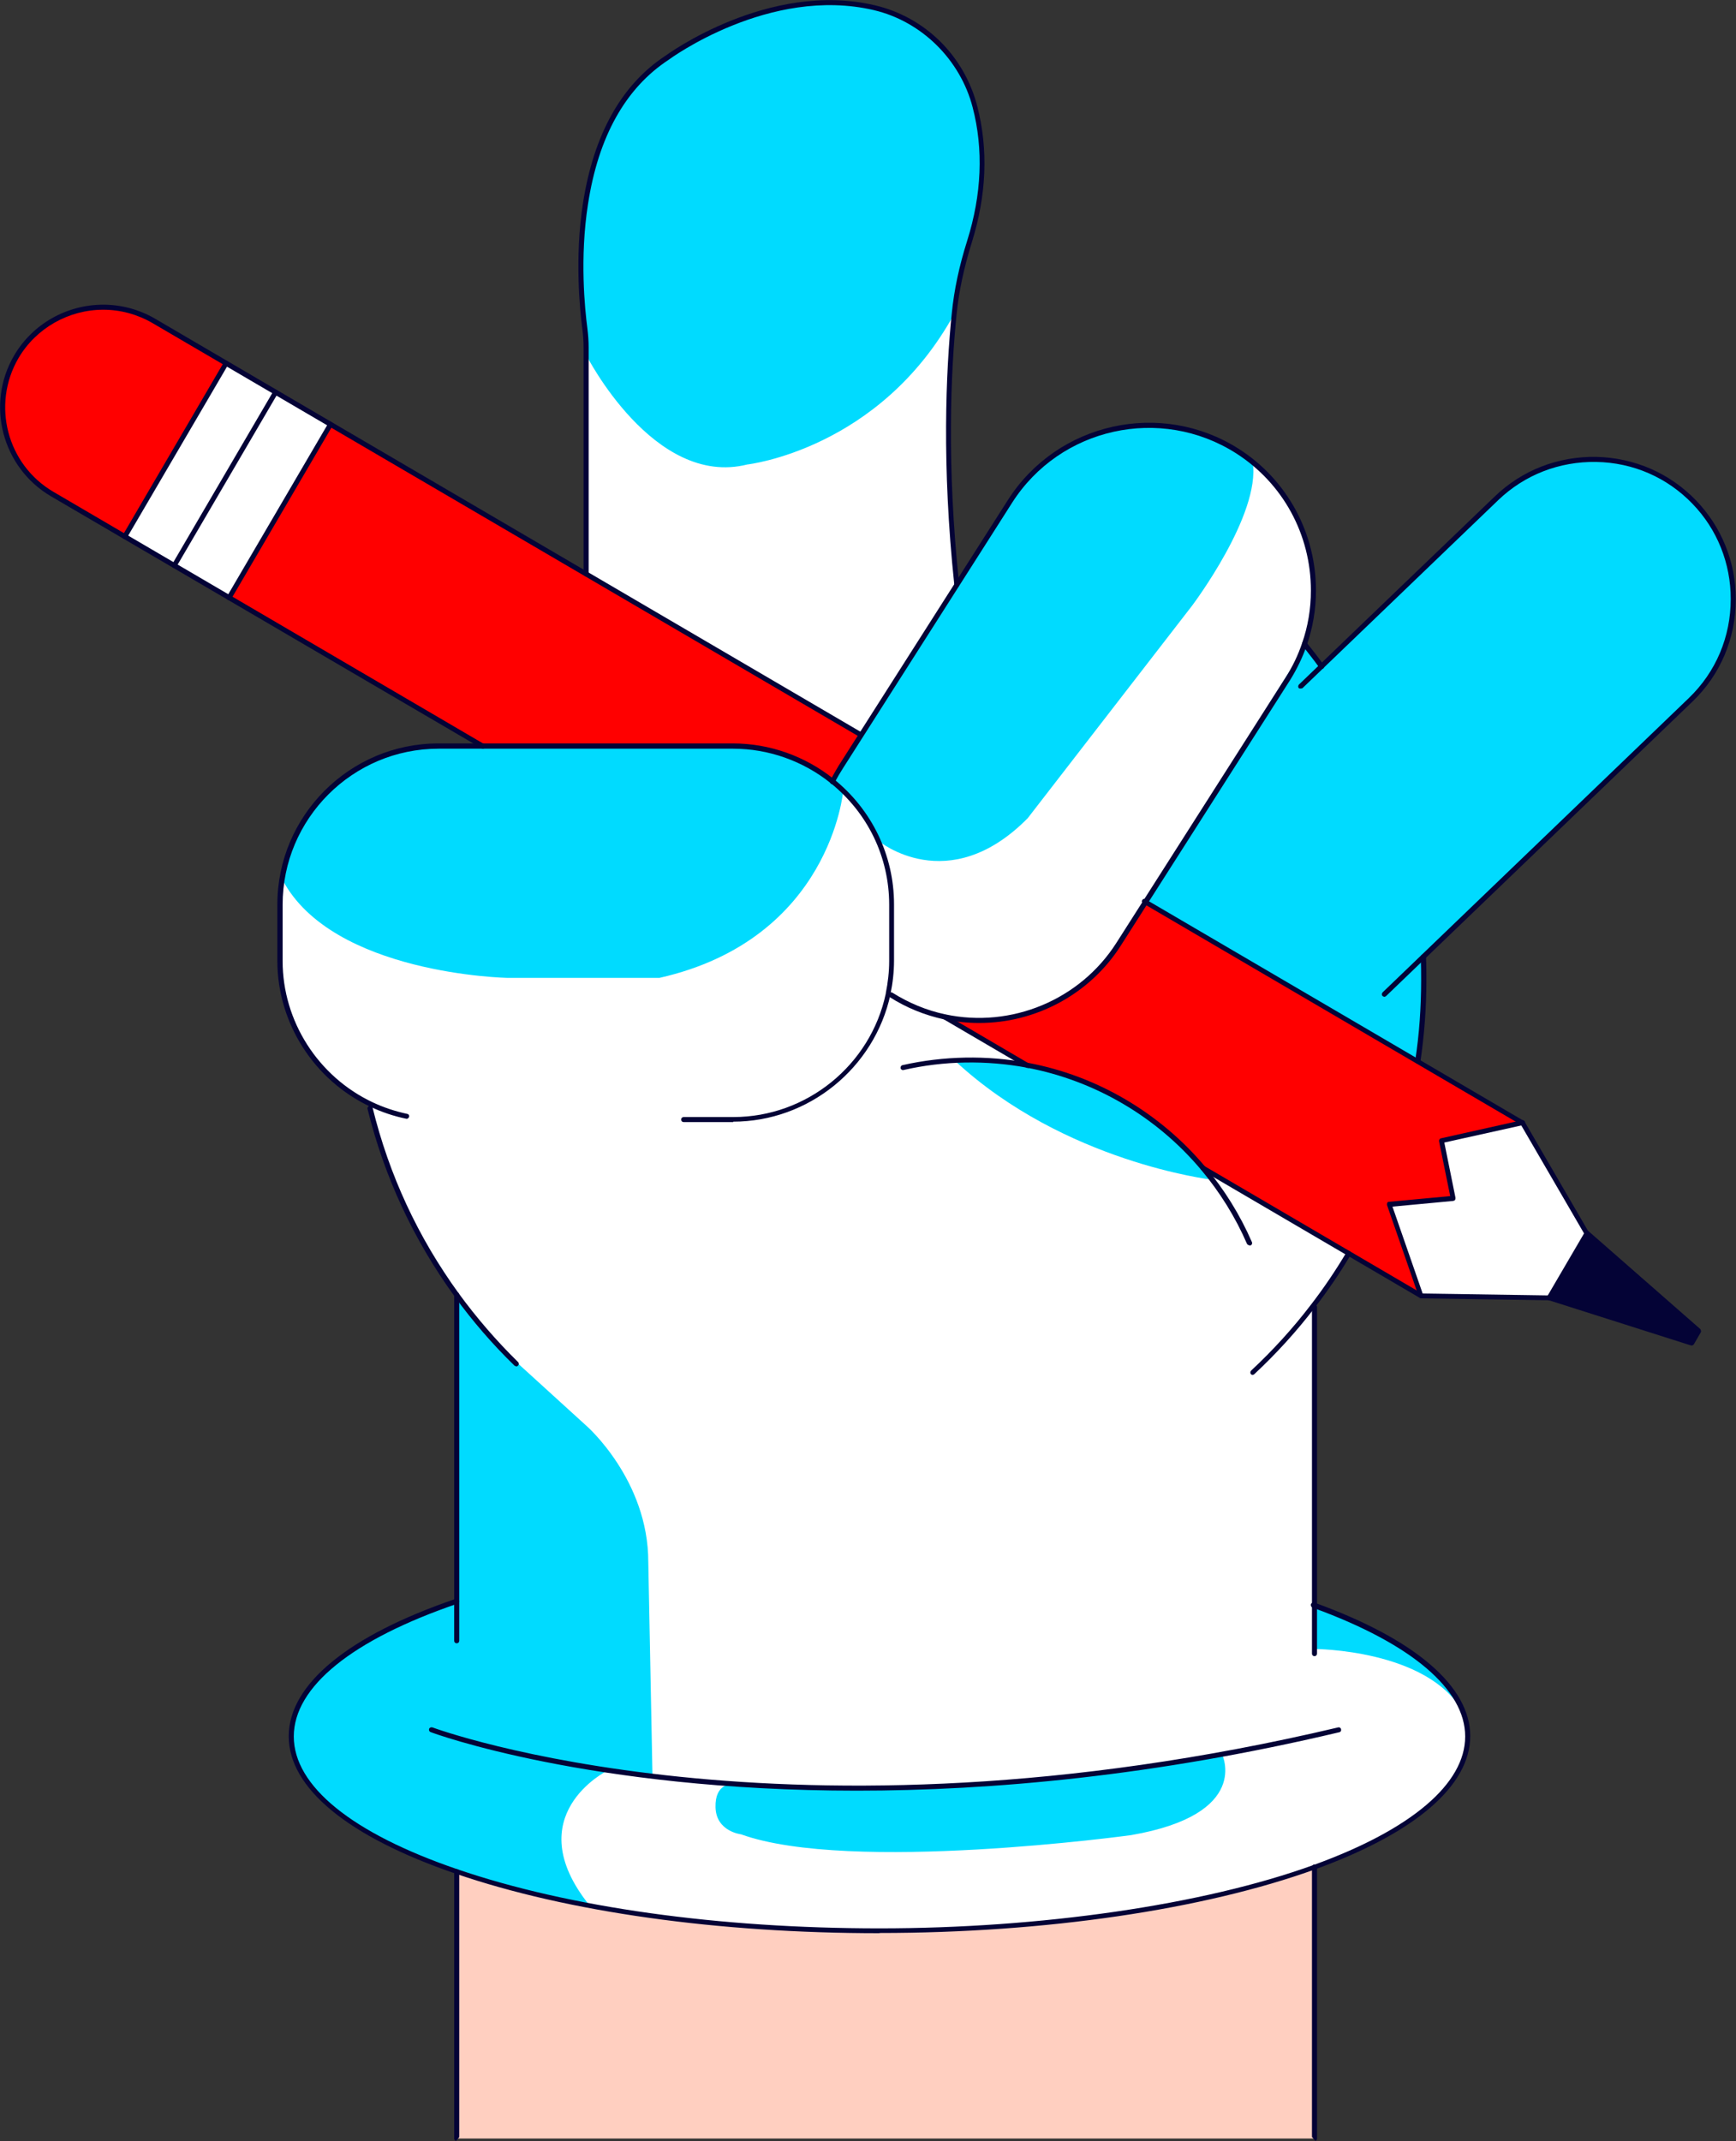 <?xml version="1.0" encoding="UTF-8"?><svg id="Layer_2" xmlns="http://www.w3.org/2000/svg" viewBox="0 0 82.37 101.55"><rect x="0" y="0" width="82.37" height="101.55" fill="#333333" stroke="none"/><defs><style>.cls-1{fill:#040336;}.cls-1,.cls-2,.cls-3,.cls-4,.cls-5{stroke-width:0px;}.cls-2{fill:#00dbff;}.cls-3{fill:red;}.cls-4{fill:#ffcfc0;}.cls-5{fill:#fff;}</style></defs><g id="Layer_1-2"><path class="cls-2" d="M67.53,45.39c.02.37.02.75.02,1.13,0,1.29-.1,2.57-.28,3.81h0s-12.91-7.56-12.91-7.56l6.74-10.58c.33-.53.6-1.07.79-1.64h0c.28.35.55.7.82,1.06l8.31-7.98c2.63-2.53,6.86-2.44,9.38.19,1.23,1.28,1.84,2.94,1.84,4.6,0,1.75-.68,3.49-2.03,4.79l-12.68,12.19Z"/><polygon class="cls-1" points="80.59 63.12 80.26 63.69 73.5 61.55 75.3 58.48 80.59 63.12"/><polygon class="cls-5" points="72.24 53.24 75.3 58.48 73.5 61.55 67.43 61.46 65.92 57.11 68.95 56.83 68.39 54.09 72.24 53.24"/><path class="cls-3" d="M72.24,53.24l-3.85.86.56,2.73-3.03.28,1.51,4.35-3.42-2-6.94-4.06c-2.09-2.48-5-4.24-8.32-4.87l-3.93-2.3c3.1.66,6.45-.62,8.25-3.44l1.29-2.02,12.91,7.56,4.97,2.91Z"/><path class="cls-2" d="M57.07,55.39l6.94,4.06c-.51.87-1.08,1.7-1.69,2.49l.05.04v14.17c4.51,1.64,7.26,3.81,7.26,6.2s-2.75,4.56-7.26,6.2c-5.1,1.85-12.47,3.02-20.65,3.02s-14.98-1.08-20.05-2.81c-4.86-1.66-7.85-3.92-7.85-6.41s2.99-4.75,7.85-6.41v-14.53c-1.9-2.62-3.32-5.61-4.11-8.85l.08-.17c-2.56-1.2-4.34-3.81-4.34-6.81v-2.67c0-4.13,3.38-7.52,7.52-7.52h13.98c1.77,0,3.4.62,4.69,1.66,1.72,1.38,2.83,3.49,2.83,5.86v2.67c0,.54-.06,1.06-.16,1.56l.12.03c.8.51,1.67.86,2.55,1.05l3.93,2.3c3.31.62,6.23,2.39,8.32,4.87Z"/><path class="cls-4" d="M21.67,101.43v-12.67c5.07,1.73,12.18,2.81,20.05,2.81s15.55-1.16,20.65-3.02v12.88"/><path class="cls-2" d="M54.36,42.77l-1.29,2.02c-1.8,2.82-5.14,4.1-8.25,3.44-.88-.19-1.75-.54-2.55-1.05l-.12-.03c.11-.51.16-1.03.16-1.56v-2.67c0-2.37-1.11-4.48-2.83-5.86.12-.23.25-.46.39-.67l.97-1.52,4.54-7.13,2.52-3.95c2.31-3.63,7.17-4.7,10.8-2.39,2.33,1.49,3.61,4.03,3.61,6.62,0,.86-.14,1.71-.43,2.54-.19.57-.46,1.12-.79,1.64l-6.74,10.58Z"/><path class="cls-2" d="M46.27,5.06c.42,1.61.56,3.78-.26,6.4-.35,1.11-.61,2.26-.73,3.42-.26,2.53-.5,7.06.12,12.85l-4.54,7.13-.04-.03-13-7.61v-10.74c0-.3-.02-.6-.06-.9-.25-1.87-.96-9.65,3.9-12.85,0,0,4.78-3.57,9.84-2.38,2.33.55,4.17,2.38,4.77,4.7Z"/><path class="cls-3" d="M40.85,34.86l-.97,1.52c-.14.22-.27.45-.39.67-1.29-1.04-2.92-1.66-4.69-1.66h-11.9l-12.04-7.05,4.81-8.22,12.13,7.1,13,7.61.04.03Z"/><rect class="cls-5" x="7.21" y="21.97" width="9.53" height="3.01" transform="translate(-14.33 21.94) rotate(-59.65)"/><rect class="cls-5" x="4.74" y="20.67" width="9.53" height="2.71" transform="translate(-14.31 19.1) rotate(-59.66)"/><path class="cls-3" d="M10.74,17.23l-4.81,8.22-3.45-2.02c-2.26-1.32-3.03-4.26-1.71-6.52.88-1.51,2.48-2.35,4.12-2.35.82,0,1.64.21,2.39.65l3.45,2.02Z"/><path class="cls-5" d="M27.81,16.83s3.2,6.32,7.65,5.2c0,0,6.28-.7,9.82-7.15l-.17,2.06-.1,2.75.02,2.69.33,5.06-.15.57-4.26,6.69h-.39l-12.64-7.4-.11-.29v-10.17Z"/><path class="cls-5" d="M41.68,39.88s3.3,2.75,7.08-1.07l7.8-10.08s3.26-4.31,2.88-6.81l.81.76.76.97,1,2.17.29,1.69-.15,2.09-.43,1.39-8.57,13.66-1.06,1.37-1.74,1.34-2.26.86-1.5.17-.9-.04-1.65-.34-.76-.29-.89-.47-.21-.34.12-1.33v-2.67l-.13-1.41-.51-1.62Z"/><path class="cls-5" d="M40.01,37.5s-.59,7.04-8.72,8.88h-7.22s-8.3-.16-10.67-4.66l-.1,1.77v2.67l.48,2.07.55,1.15.62.9.78.84.75.61,1.14.67.15,1.03.81,2.41.99,2.18,2.74,4.26,1.3,1.51,4.22,3.84s2.93,2.56,2.93,6.45l.2,10.2,3.28.32,2.94.17,3.63.07,3.3-.07,6.12-.44,2.44-.29,2.71-.39,6.22-1.17,1.04-.23s5.55-1.72-.29-4.03v-9.67l.07-6.75,1.47-2.16-.04-.26-6.36-3.72v.29s-6.97-.82-12.15-5.61l1.81-.05,1.72.28-4.23-2.37-1.22-.4.12-6.1-1.71-1.4-.62-1.27-1.22-1.52Z"/><path class="cls-5" d="M28.82,83.98s-4.28,2.12-.85,6.39l3.8.59,2.43.26,3.36.24,3.33.1,4.62-.08,4.05-.28,4.46-.59,2.64-.44,2.75-.69,4.15-1.39,1.94-.91s.15-3.37-2.57-5.05l-4.95,1.07s1.43,2.85-4.32,3.84c0,0-13.33,1.83-18.5-.04,0,0-1.18-.13-1.21-1.28-.03-1.15.77-1.09.77-1.09l-3.59-.41-2.32-.24Z"/><path class="cls-5" d="M62.37,78.21s5.35.01,7.03,2.97l.22,1.17-.16.99-.56,1.1-1.45,1.48-2.59,1.58-3.35-6.88.85-2.41Z"/><path class="cls-1" d="M59.45,65.22s-.06-.01-.09-.04c-.05-.05-.04-.12,0-.17,1.03-.96,1.99-2.01,2.85-3.14.61-.79,1.17-1.62,1.68-2.48.03-.06.11-.08.16-.04.06.03.08.11.04.16-.51.87-1.09,1.71-1.7,2.5-.87,1.14-1.84,2.2-2.88,3.17-.02.02-.05.03-.08.03Z"/><path class="cls-1" d="M67.27,50.44s-.01,0-.02,0c-.07,0-.11-.07-.1-.14.19-1.24.28-2.52.28-3.79,0-.36,0-.73-.02-1.12,0-.07.05-.12.12-.13.06,0,.12.05.13.12.02.39.02.77.02,1.13,0,1.28-.1,2.57-.28,3.82,0,.06-.06.1-.12.1Z"/><path class="cls-1" d="M62.71,31.73s-.07-.02-.1-.05c-.25-.35-.53-.7-.81-1.06-.04-.05-.03-.13.02-.17.05-.04.13-.03.17.02.29.36.56.71.82,1.07.04.05.03.13-.03.17-.02.02-.05.02-.07.02Z"/><path class="cls-1" d="M24.49,64.8s-.06-.01-.08-.03c-1.04-1.01-1.99-2.11-2.84-3.28-1.95-2.69-3.34-5.68-4.13-8.89-.02-.06.02-.13.09-.15.06-.02.13.02.15.09.78,3.18,2.15,6.14,4.09,8.81.84,1.15,1.79,2.25,2.81,3.25.05.05.05.12,0,.17-.02.02-.05.04-.09.04Z"/><path class="cls-1" d="M21.67,77.94c-.07,0-.12-.05-.12-.12v-16.41c0-.07.05-.12.12-.12s.12.05.12.12v16.41c0,.07-.05.12-.12.12Z"/><path class="cls-1" d="M62.25,101.35v-12.8c0-.07.05-.12.12-.12s.12.05.12.12v12.88c0,.05-.03.1-.08.11"/><path class="cls-1" d="M21.63,101.55s-.08-.06-.08-.11v-12.67c0-.07.05-.12.12-.12s.12.05.12.12v12.59"/><path class="cls-1" d="M62.37,78.55c-.07,0-.12-.05-.12-.12v-16.44c0-.07.05-.12.12-.12s.12.05.12.12v16.44c0,.07-.05.12-.12.12Z"/><path class="cls-1" d="M34.8,53.22h-2.36c-.07,0-.12-.05-.12-.12s.05-.12.12-.12h2.36c3.47,0,6.51-2.46,7.23-5.86,0,0,0-.01,0-.02.1-.5.16-1.01.16-1.52v-2.67c0-2.25-1.01-4.35-2.78-5.77-1.31-1.05-2.95-1.63-4.62-1.63h-13.98c-4.08,0-7.4,3.32-7.4,7.4v2.67c0,2.85,1.68,5.48,4.27,6.7.53.25,1.08.43,1.64.55.07.01.11.08.09.14s-.08.11-.14.09c-.58-.12-1.15-.31-1.7-.57-2.68-1.26-4.41-3.98-4.41-6.92v-2.67c0-4.21,3.43-7.64,7.64-7.64h13.98c1.73,0,3.42.6,4.77,1.68,1.82,1.46,2.87,3.63,2.87,5.95v2.67c0,.53-.06,1.07-.17,1.59,0,0,0,.01,0,.02-.76,3.49-3.89,6.03-7.47,6.03Z"/><path class="cls-1" d="M45.4,27.86c-.06,0-.11-.04-.12-.1,0,0,0-.01,0-.02-.6-5.67-.4-10.13-.12-12.88.11-1.11.35-2.24.73-3.44.69-2.2.78-4.33.26-6.33-.59-2.27-2.43-4.08-4.69-4.61-4.95-1.16-9.69,2.32-9.74,2.36-2.04,1.34-3.33,3.64-3.82,6.84-.4,2.56-.15,4.97-.03,5.89.04.32.06.62.06.91v10.74c0,.07-.05.12-.12.12s-.12-.05-.12-.12v-10.74c0-.29-.02-.58-.06-.88-.12-.93-.37-3.37.03-5.96.51-3.27,1.83-5.63,3.92-7,.04-.03,4.88-3.58,9.93-2.39,2.38.56,4.24,2.39,4.86,4.79.53,2.05.44,4.22-.26,6.46-.37,1.19-.61,2.3-.72,3.39-.28,2.74-.48,7.18.12,12.82,0,.01,0,.02,0,.03,0,.07-.05.12-.12.12Z"/><path class="cls-1" d="M46.45,48.52c-.55,0-1.1-.06-1.65-.17-.92-.2-1.79-.55-2.59-1.06-.06-.04-.07-.11-.04-.17.04-.06.11-.07.17-.04.78.49,1.62.84,2.51,1.03,3.14.67,6.4-.69,8.12-3.39l8.03-12.59c.33-.51.59-1.06.78-1.62.28-.8.42-1.64.42-2.5,0-2.66-1.33-5.09-3.55-6.51-3.58-2.28-8.35-1.23-10.63,2.35l-8.03,12.6c-.14.22-.27.44-.38.66-.02.06-.09.1-.15.08-.06-.02-.1-.09-.08-.15,0,0,.01-.02.02-.03.12-.23.25-.46.39-.69l8.03-12.6c2.35-3.69,7.27-4.78,10.96-2.43,2.29,1.46,3.66,3.98,3.66,6.72,0,.89-.15,1.76-.43,2.58-.2.58-.47,1.14-.8,1.67l-8.03,12.59c-1.47,2.31-4.04,3.67-6.72,3.67Z"/><path class="cls-1" d="M65.69,47.28s-.06-.01-.09-.04c-.05-.05-.04-.12,0-.17l14.53-13.96c1.29-1.24,1.99-2.91,1.99-4.7,0-1.69-.64-3.3-1.81-4.51-1.2-1.25-2.82-1.96-4.57-1.99-1.75-.03-3.4.61-4.65,1.81l-9.29,8.92s-.12.04-.17,0c-.05-.05-.04-.12,0-.17l9.29-8.92c1.3-1.25,3-1.91,4.82-1.88,1.81.04,3.49.77,4.74,2.07,1.21,1.26,1.88,2.92,1.88,4.68,0,1.86-.73,3.59-2.07,4.87l-14.53,13.96s-.05.03-.08.03Z"/><path class="cls-1" d="M48.76,50.65s-.02,0-.04,0h0s-.02,0-.02-.01l-3.93-2.3c-.06-.03-.08-.1-.05-.16.03-.06.1-.08.16-.05l3.94,2.31c.05.03.08.09.06.14-.02.05-.06.08-.11.08Z"/><path class="cls-1" d="M73.5,61.67h0l-6.07-.09s-.04,0-.06-.02l-10.35-6.06c-.06-.03-.08-.11-.04-.16.03-.06.11-.08.16-.04l10.33,6.05,5.97.09,1.72-2.94-3-5.16-17.92-10.49c-.06-.03-.08-.11-.04-.16.03-.06.11-.08.16-.04l.06.04,17.88,10.47s.03.03.04.04l3.05,5.25s.02.08,0,.12l-1.79,3.06s-.06.06-.1.06Z"/><path class="cls-1" d="M22.91,35.51s-.04,0-.06-.02L2.42,23.54c-2.32-1.36-3.11-4.36-1.75-6.68.87-1.49,2.49-2.41,4.23-2.41.86,0,1.71.23,2.45.66l33.52,19.62c.06.03.08.11.04.16-.03.06-.11.08-.16.04L7.23,15.32c-.71-.41-1.51-.63-2.33-.63-1.65,0-3.19.88-4.02,2.29-1.29,2.21-.55,5.06,1.66,6.35l20.43,11.96c.06.03.08.11.04.16-.02.04-.06.06-.1.06Z"/><path class="cls-1" d="M80.26,63.81s-.02,0-.04,0l-6.76-2.15c-.06-.02-.1-.09-.08-.15.02-.06.09-.1.15-.08l6.67,2.12.24-.4-5.22-4.57s-.05-.12-.01-.17c.04-.05.12-.06.17-.01l5.3,4.64s.05.1.02.15l-.33.57s-.06.06-.1.06Z"/><path class="cls-1" d="M67.43,61.58s-.1-.03-.11-.08l-1.51-4.35s0-.07.01-.1.05-.05.09-.05l2.9-.27-.53-2.6c-.01-.06.03-.13.09-.14l3.85-.86c.06-.01.13.03.14.09.01.06-.03.13-.09.14l-3.74.83.53,2.62s0,.07-.02.1-.05.04-.09.05l-2.88.27,1.46,4.2c.02.06-.01.13-.07.15-.01,0-.03,0-.04,0Z"/><path class="cls-1" d="M5.92,25.57c-.07,0-.12-.05-.12-.12h0s0-.04.02-.06l4.81-8.22c.03-.06.11-.08.16-.04.06.03.08.11.04.16l-4.81,8.22s-.06.07-.11.07Z"/><path class="cls-1" d="M10.87,28.47s-.04,0-.06-.02c-.06-.03-.08-.11-.04-.16l4.81-8.22c.03-.06.11-.08.16-.04.06.03.08.11.04.16l-4.81,8.22s-.06.06-.1.06Z"/><path class="cls-1" d="M8.27,26.94s-.04,0-.06-.02c-.06-.03-.08-.11-.04-.16l4.81-8.22c.03-.06.11-.08.16-.04.06.03.08.11.04.16l-4.81,8.22s-.06.06-.1.06Z"/><path class="cls-1" d="M59.28,59.07s-.09-.03-.11-.07c-.55-1.27-1.29-2.46-2.19-3.53-2.11-2.51-5.04-4.22-8.25-4.83-1.92-.36-3.95-.33-5.86.11-.06.02-.13-.03-.14-.09-.01-.06.03-.13.09-.14,1.94-.44,4.01-.48,5.96-.11,3.26.61,6.24,2.36,8.39,4.91.92,1.09,1.67,2.3,2.23,3.59.03.06,0,.13-.06.16-.02,0-.03,0-.05,0Z"/><path class="cls-1" d="M41.72,91.69c-7.64,0-14.78-1-20.09-2.82-5.12-1.75-7.93-4.06-7.93-6.52s2.82-4.78,7.93-6.52c.06-.02.13.01.15.08.02.06-.01.13-.07.15-5.01,1.71-7.77,3.95-7.77,6.3s2.76,4.59,7.77,6.3c5.29,1.81,12.4,2.8,20.02,2.8s15.34-1.1,20.61-3.01c4.63-1.68,7.18-3.85,7.18-6.09s-2.55-4.4-7.18-6.09c-.02,0-.05-.02-.07-.03-.06-.02-.09-.1-.07-.16.03-.06.1-.09.16-.07.02,0,.04.01.06.02,4.74,1.72,7.34,3.96,7.34,6.31s-2.6,4.59-7.33,6.31c-5.3,1.92-12.84,3.03-20.69,3.03Z"/><path class="cls-1" d="M40.65,84.93c-12.68,0-20.11-2.73-20.22-2.78-.06-.02-.09-.09-.07-.15.02-.06.09-.09.16-.07.16.06,16.81,6.18,42.97,0,.06-.02.13.02.14.09.02.06-.02.13-.09.14-8.78,2.08-16.5,2.77-22.89,2.77Z"/></g></svg>